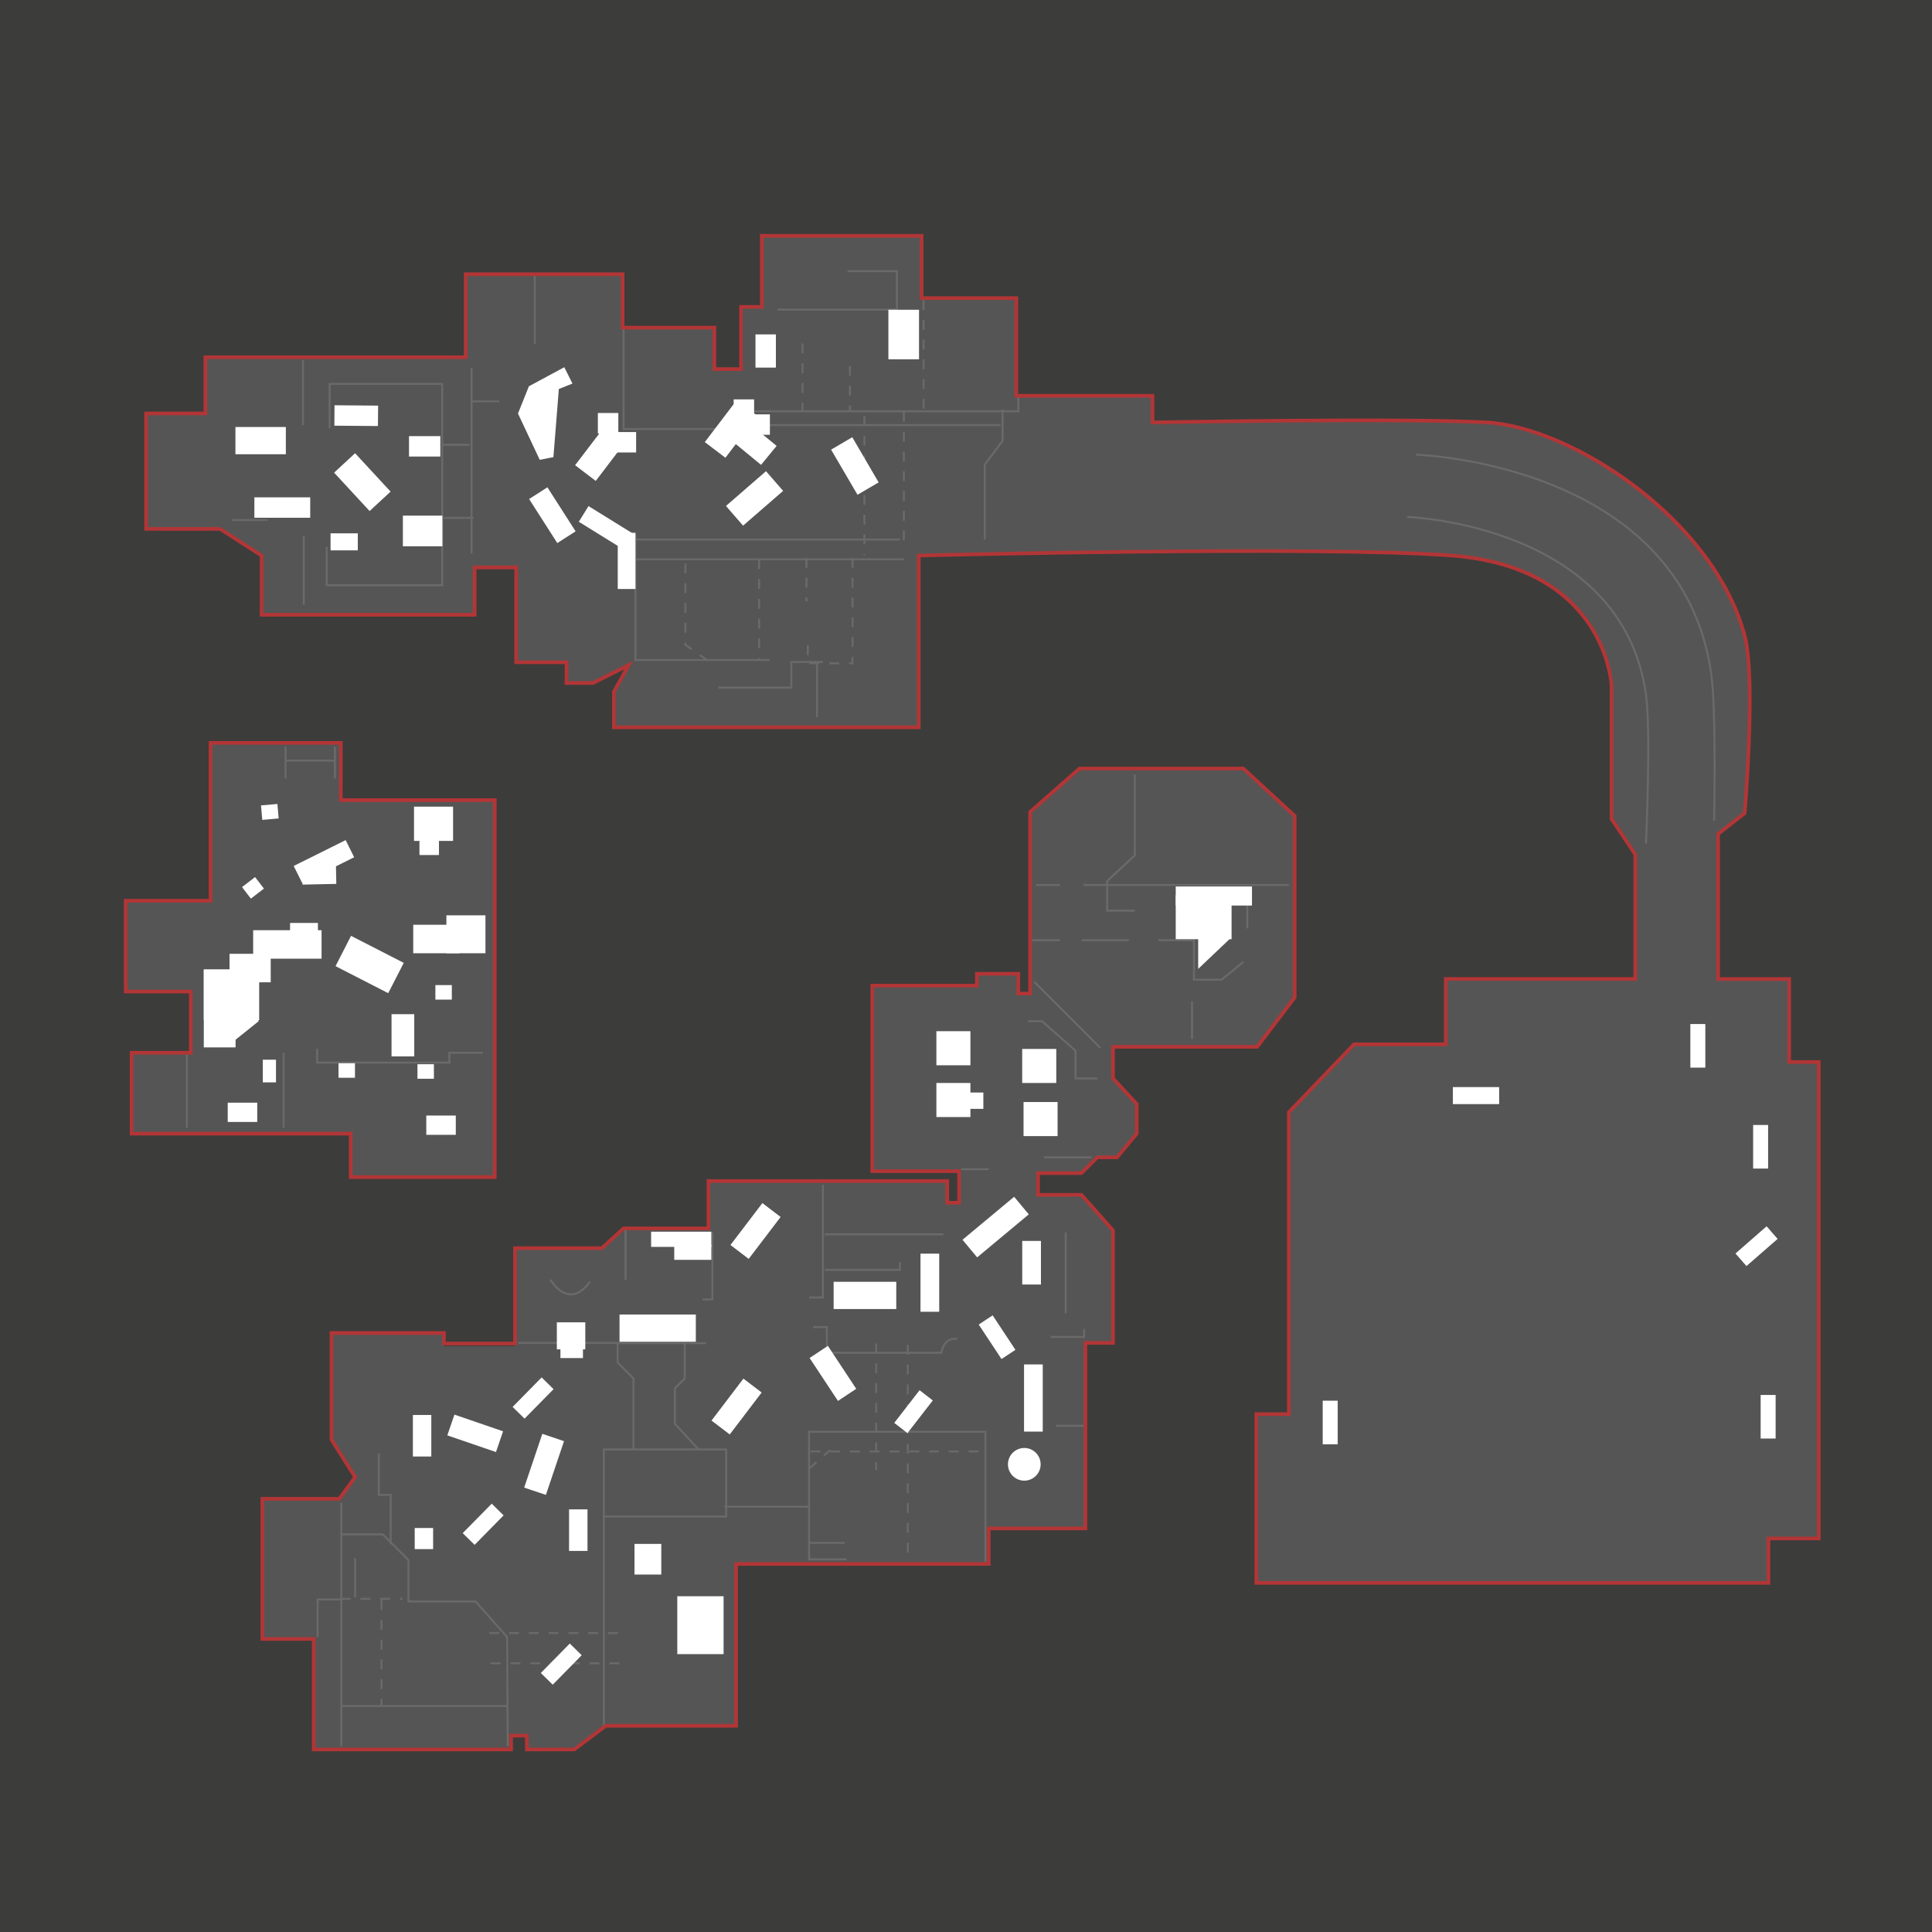 <svg xmlns="http://www.w3.org/2000/svg" viewBox="0 0 512 512"><defs><style>.a{fill:#3c3c3b;}.b{fill:#565555;}.c,.d,.f,.g{fill:none;stroke-miterlimit:10;}.c,.d{stroke:#6a6a6b;stroke-width:0.52px;}.d{stroke-dasharray:2.62;}.e{fill:#fff;}.f,.g{stroke:#b33536;stroke-width:0.96px;}</style></defs><rect class="a" width="512" height="512"/><path class="b" d="M38.72,109.57H54.41V94.67h69v-22H165V86.82h24.32v11h7.06V81.33h5.49V62.5h42.37V79h25.1v25.89h36.09v7.06s66.53-1.25,88.66,0,59.86,25.31,68.26,56.49c3.06,11.36,0,47.07,0,47.07L455.32,221v38.45h18.83v22H482V407.71H468.66v11.77H332.93V374.76h8.63v-80l17.26-18h24.32V259.43h50.22v-33l-6.28-9.41V181.75s-1.21-31.37-42.37-34.52c-35.2-2.69-141.22,0-141.22,0v45.51H162.68v-9.42l3.93-7.06L157.19,181h-7.06v-5.49H136.79V150.37h-11v12.55H69.32V147.23l-11-7.06H38.72Z"/><polygon class="b" points="273 215.17 286.08 203.67 329.5 203.67 343.1 216.22 343.1 264.34 333.16 277.42 294.97 277.42 294.97 285.79 301.25 292.59 301.25 300.43 296.02 306.71 290.79 306.71 286.6 310.89 275.1 310.89 275.1 316.65 286.6 316.65 294.97 326.06 294.97 355.88 287.65 355.88 287.65 405.05 262.02 405.05 262.02 414.46 195.07 414.46 195.07 457.35 160.54 457.35 152.18 463.63 139.62 463.63 139.62 459.97 135.44 459.97 135.44 463.63 83.13 463.63 83.13 434.34 69.53 434.34 69.53 397.2 89.93 397.2 94.11 391.45 87.84 381.51 87.84 353.26 117.65 353.26 117.65 356.75 136.48 356.75 136.48 330.77 159.5 330.77 165.25 325.54 187.74 325.54 187.74 312.99 251.03 312.99 251.03 318.74 254.17 318.74 254.17 310.37 231.16 310.37 231.16 261.2 258.88 261.2 258.88 258.06 269.87 258.06 269.87 263.3 273 263.3 273 215.17"/><polygon class="b" points="55.8 238.71 33.3 238.71 33.3 262.77 50.57 262.77 50.57 278.99 34.87 278.99 34.87 300.43 92.94 300.43 92.94 311.94 131.12 311.94 131.12 212.03 90.32 212.03 90.32 196.87 55.8 196.87 55.8 238.71"/><line class="c" x1="61.47" y1="137.82" x2="70.89" y2="137.82"/><polyline class="c" points="86.58 144.88 86.58 155.08 117.18 155.08 117.18 101.73 87.36 101.73 87.36 113.5"/><line class="c" x1="80.3" y1="95.45" x2="80.3" y2="112.71"/><line class="c" x1="80.51" y1="141.94" x2="80.51" y2="160.25"/><line class="c" x1="117.13" y1="117.88" x2="124.45" y2="117.88"/><line class="c" x1="117.65" y1="137.24" x2="125.5" y2="137.24"/><polyline class="c" points="124.97 97.48 124.97 105.33 124.97 146.65"/><line class="c" x1="132.3" y1="106.37" x2="124.98" y2="106.37"/><line class="c" x1="141.71" y1="72.9" x2="141.71" y2="91.21"/><polyline class="c" points="165.25 86.5 165.25 113.7 194.54 113.7"/><polyline class="c" points="168.39 141.42 168.39 174.9 203.96 174.9"/><line class="c" x1="239.53" y1="148.22" x2="168.39" y2="148.22"/><line class="c" x1="238.48" y1="142.99" x2="167.87" y2="142.99"/><polyline class="c" points="199.77 108.99 269.87 108.99 269.87 105.33"/><line class="c" x1="201.87" y1="112.65" x2="265.16" y2="112.65"/><polyline class="c" points="265.68 108.47 265.68 116.84 260.97 123.11 260.97 142.99"/><polyline class="c" points="218.08 175.42 209.71 175.42 209.71 182.22 190.36 182.22"/><line class="c" x1="216.51" y1="190.07" x2="216.51" y2="175.42"/><polyline class="c" points="206.05 82.05 237.7 82.05 237.7 71.85 224.62 71.85"/><path class="c" d="M372.91,137s57,1.84,63.29,47.08c1.36,9.78,0,39.49,0,39.49"/><path class="c" d="M375.26,120.5s70.09,2.09,78.2,57.8c1.41,9.7.79,39.23.79,39.23"/><polyline class="c" points="300.73 205.24 300.73 226.68 293.4 233.48 293.4 241.33 300.73 241.33"/><line class="c" x1="274.05" y1="260.16" x2="291.57" y2="277.68"/><line class="c" x1="287.13" y1="234.53" x2="341.53" y2="234.53"/><line class="c" x1="274.57" y1="234.53" x2="280.85" y2="234.53"/><polyline class="c" points="307 249.17 316.42 249.17 316.42 259.63 323.74 259.63 329.5 254.93"/><line class="c" x1="330.54" y1="246.03" x2="330.54" y2="235.05"/><line class="c" x1="315.9" y1="275.33" x2="315.9" y2="265.39"/><line class="c" x1="273.53" y1="249.17" x2="280.85" y2="249.17"/><line class="c" x1="286.6" y1="249.17" x2="299.16" y2="249.17"/><polyline class="c" points="272.48 270.62 276.14 270.62 285.03 278.46 285.03 285.79 290.79 285.79"/><line class="c" x1="254.7" y1="309.85" x2="262.02" y2="309.85"/><line class="c" x1="276.67" y1="306.71" x2="289.22" y2="306.71"/><polyline class="c" points="218.08 314.03 218.08 343.85 214.42 343.85"/><path class="c" d="M215.47,351.69h3.66v6.8h30.34s.52-4.18,4.18-3.66"/><polyline class="c" points="278.41 354.31 287.3 354.31 287.3 352.22"/><line class="c" x1="282.42" y1="326.59" x2="282.42" y2="348.03"/><line class="c" x1="218.6" y1="327.11" x2="249.99" y2="327.11"/><polyline class="c" points="218.6 336.52 238.48 336.52 238.48 334.43"/><polyline class="c" points="224.36 413.24 214.42 413.24 214.42 402.43 214.42 379.42 261.15 379.42 261.15 413.94"/><line class="c" x1="223.84" y1="408.88" x2="214.42" y2="408.88"/><line class="c" x1="214.42" y1="399.29" x2="191.93" y2="399.29"/><rect class="c" x="160.02" y="384.12" width="32.43" height="17.78"/><polyline class="c" points="188.79 326.59 188.79 344.37 186.17 344.37"/><line class="c" x1="165.77" y1="325.54" x2="165.77" y2="339.14"/><line class="c" x1="187.13" y1="355.97" x2="163.6" y2="355.97"/><polyline class="c" points="137.35 355.88 163.68 355.88 163.68 361.11 167.87 365.29 167.87 384.12"/><polyline class="c" points="185.13 384.12 178.85 377.32 178.85 367.91 181.47 365.29 181.47 353.26"/><path class="c" d="M145.9,339.14s4.71,8.37,10.46.52"/><polyline class="c" points="100.39 385.17 100.39 396.15 103.53 396.15 103.53 409.23"/><polyline class="c" points="84.18 433.82 84.18 423.88 90.63 423.88"/><polyline class="c" points="90.45 462.76 90.45 405.57 90.45 398.25"/><polyline class="c" points="134.56 462.76 134.39 433.82 126.02 424.4 108.24 424.4 108.24 413.42 101.44 406.62 90.45 406.62"/><line class="c" x1="94.11" y1="412.89" x2="94.11" y2="423.35"/><line class="c" x1="90.45" y1="452.12" x2="134.39" y2="452.12"/><line class="c" x1="160.02" y1="401.91" x2="160.02" y2="457.88"/><line class="c" x1="287.13" y1="377.85" x2="279.8" y2="377.85"/><line class="c" x1="49.52" y1="279.51" x2="49.52" y2="298.86"/><line class="c" x1="75.15" y1="298.86" x2="75.15" y2="278.99"/><polyline class="c" points="84.04 277.94 84.04 281.6 119.09 281.6 119.09 278.99 127.98 278.99"/><line class="c" x1="75.67" y1="201.57" x2="88.75" y2="201.57"/><line class="c" x1="75.67" y1="197.91" x2="75.67" y2="206.28"/><line class="c" x1="88.75" y1="197.91" x2="88.75" y2="206.28"/><line class="d" x1="212.68" y1="91.03" x2="212.68" y2="109.17"/><line class="d" x1="225.23" y1="96.96" x2="225.23" y2="109.17"/><line class="d" x1="244.76" y1="79.52" x2="244.76" y2="109.17"/><line class="d" x1="229.07" y1="110.21" x2="229.07" y2="147.17"/><line class="d" x1="239.53" y1="109.17" x2="239.53" y2="143.34"/><polyline class="d" points="225.93 147.87 225.93 175.77 214.07 175.77 214.07 169.84"/><line class="d" x1="213.72" y1="147.87" x2="213.72" y2="159.38"/><line class="d" x1="201.17" y1="148.22" x2="201.17" y2="174.72"/><polyline class="d" points="187.57 175.07 181.64 170.89 181.64 148.22"/><line class="d" x1="232.2" y1="356.05" x2="232.2" y2="389.53"/><line class="d" x1="240.57" y1="356.4" x2="240.57" y2="413.94"/><line class="d" x1="214.77" y1="384.65" x2="259.4" y2="384.65"/><line class="d" x1="129.68" y1="432.77" x2="164.55" y2="432.77"/><line class="d" x1="130.03" y1="440.79" x2="164.55" y2="440.79"/><line class="d" x1="101.09" y1="424.05" x2="101.09" y2="452.3"/><line class="d" x1="90.28" y1="423.7" x2="106.67" y2="423.7"/><line class="d" x1="214.42" y1="389.18" x2="220" y2="384.3"/><polygon class="e" points="149.54 97.32 151.71 101.65 148.1 103.09 146.66 121.14 143.04 121.86 137.27 109.59 140.16 102.37 149.54 97.32"/><rect class="e" x="220.92" y="339.69" width="16.6" height="7.22"/><rect class="e" x="248.15" y="273.28" width="9.02" height="9.03"/><rect class="e" x="248.15" y="287" width="9.02" height="9.03"/><rect class="e" x="271.25" y="292.05" width="9.02" height="9.03"/><rect class="e" x="270.89" y="277.98" width="9.03" height="9.02"/><rect class="e" x="311.58" y="234.93" width="20.21" height="5.05"/><rect class="e" x="311.58" y="237.21" width="14.8" height="11.69"/><rect class="e" x="251.58" y="289.53" width="9.02" height="4.33"/><rect class="e" x="164.18" y="348.36" width="20.22" height="7.22"/><rect class="e" x="62.39" y="113.16" width="13.36" height="7.22"/><rect class="e" x="67.41" y="131.8" width="14.8" height="5.41"/><rect class="e" x="91.69" y="104.37" width="5.41" height="11.55" transform="translate(-16.51 203.64) rotate(-89.53)"/><rect class="e" x="200.21" y="88.62" width="5.41" height="8.8"/><rect class="e" x="235.43" y="82.09" width="8.12" height="13.13"/><rect class="e" x="108.39" y="115.58" width="8.3" height="5.41"/><rect class="e" x="163.71" y="141.2" width="4.69" height="14.89"/><rect class="e" x="158.44" y="109.45" width="5.42" height="5.41"/><rect class="e" x="194.43" y="105.84" width="5.42" height="5.41"/><rect class="e" x="158.77" y="114.5" width="9.81" height="5.41"/><rect class="e" x="194.22" y="109.81" width="9.81" height="5.41"/><rect class="e" x="106.77" y="136.65" width="10.47" height="8.12"/><rect class="e" x="87.6" y="141.34" width="7.22" height="4.51"/><rect class="e" x="179.49" y="423.02" width="12.27" height="15.34"/><rect class="e" x="118.3" y="242.57" width="10.35" height="10.05"/><rect class="e" x="80.1" y="228.72" width="8.96" height="5.62" transform="translate(-4.82 1.82) rotate(-1.2)"/><rect class="e" x="54.01" y="256.93" width="14.68" height="13.42"/><rect class="e" x="109.72" y="213.77" width="10.35" height="9.08"/><rect class="e" x="60.35" y="292.22" width="7.82" height="5.11"/><rect class="e" x="112.97" y="295.63" width="7.82" height="5.11"/><rect class="e" x="103.76" y="268.77" width="6.02" height="11.19"/><rect class="e" x="69.65" y="280.83" width="3.49" height="6.01"/><rect class="e" x="89.71" y="281.77" width="4.36" height="3.85"/><rect class="e" x="110.63" y="282.03" width="4.36" height="3.85"/><rect class="e" x="115.38" y="261.06" width="4.36" height="3.85"/><rect class="e" x="64.85" y="233.37" width="4.36" height="3.85" transform="translate(-129.48 89.56) rotate(-37.54)"/><rect class="e" x="69.32" y="213.25" width="4.36" height="3.85" transform="translate(-18.51 7.06) rotate(-5.01)"/><rect class="e" x="111.16" y="217.51" width="5.17" height="9.08"/><rect class="e" x="109.51" y="245.07" width="12.27" height="7.55"/><rect class="e" x="60.83" y="252.77" width="10.91" height="7.55"/><rect class="e" x="67.09" y="246.51" width="18.13" height="7.55"/><rect class="e" x="76.87" y="244.59" width="7.38" height="7.55"/><rect class="e" x="168.15" y="409.15" width="7.1" height="8.12"/><rect class="e" x="147.57" y="350.43" width="7.54" height="7.16"/><rect class="e" x="172.55" y="326.41" width="15.96" height="4.03"/><rect class="e" x="178.68" y="329.84" width="9.83" height="4.03"/><rect class="e" x="148.52" y="354.23" width="5.97" height="5.67"/><rect class="e" x="150.81" y="400" width="4.88" height="11.01"/><rect class="e" x="109.42" y="374.98" width="4.88" height="11.01"/><rect class="e" x="109.9" y="404.94" width="4.88" height="5.59"/><rect class="e" x="385.02" y="288.09" width="12.27" height="4.51"/><rect class="e" x="350.53" y="371.2" width="3.97" height="11.55"/><rect class="e" x="466.59" y="369.68" width="3.97" height="11.55"/><rect class="e" x="447.96" y="271.38" width="3.97" height="11.55"/><rect class="e" x="464.6" y="298.13" width="3.97" height="11.55"/><rect class="e" x="243.94" y="332.23" width="4.96" height="15.4"/><rect class="e" x="270.9" y="328.86" width="4.96" height="11.55"/><rect class="e" x="271.38" y="361.59" width="4.96" height="17.8"/><rect class="e" x="254.95" y="322.16" width="17.81" height="6.07" transform="translate(-147.02 244.24) rotate(-39.8)"/><polygon class="e" points="198.41 333.62 193.58 329.94 202.04 318.83 206.87 322.51 198.41 333.62"/><polygon class="e" points="157.88 127.45 152.41 123.29 160.87 112.19 166.33 116.35 157.88 127.45"/><rect class="e" x="191.45" y="129.04" width="13.96" height="6.87" transform="matrix(0.76, -0.66, 0.66, 0.76, -38.28, 162.37)"/><polygon class="e" points="192.24 121.31 186.78 117.16 195.23 106.05 200.7 110.21 192.24 121.31"/><polygon class="e" points="193.39 380.14 188.56 376.46 197.01 365.35 201.85 369.03 193.39 380.14"/><polygon class="e" points="144.67 396.16 138.91 394.23 143.72 379.98 149.47 381.92 144.67 396.16"/><polygon class="e" points="139.01 375.95 135.85 372.85 143.54 365.03 146.7 368.14 139.01 375.95"/><polygon class="e" points="240.49 379.79 236.99 377.08 243.7 368.42 247.2 371.13 240.49 379.79"/><polygon class="e" points="462.83 335.52 459.92 332.19 468.17 324.98 471.09 328.32 462.83 335.52"/><polygon class="e" points="125.78 409.4 122.62 406.3 130.31 398.49 133.46 401.59 125.78 409.4"/><polygon class="e" points="269.1 357.72 265.41 360.16 259.37 351.02 263.06 348.58 269.1 357.72"/><polygon class="e" points="103.51 130.28 97.95 135.43 88.54 125.26 94.1 120.11 103.51 130.28"/><polygon class="e" points="152.54 140.81 147.69 143.92 140.22 132.25 145.07 129.14 152.54 140.81"/><polygon class="e" points="167.74 141.41 165.17 145.57 153.39 138.27 155.96 134.12 167.74 141.41"/><polygon class="e" points="205.81 118.17 201.69 123.19 190.98 114.39 195.1 109.37 205.81 118.17"/><polygon class="e" points="232.85 127.84 227.25 131.12 220.25 119.16 225.86 115.87 232.85 127.84"/><polygon class="e" points="226.91 368.05 222.07 371.26 214.55 359.88 219.4 356.67 226.91 368.05"/><polygon class="e" points="133.32 379.31 131.44 384.81 118.54 380.39 120.43 374.89 133.32 379.31"/><polygon class="e" points="107 255.17 102.88 263.2 88.92 256.04 93.03 248.01 107 255.17"/><polygon class="e" points="146.48 446.46 143.32 443.36 151 435.55 154.16 438.65 146.48 446.46"/><polygon class="e" points="80.1 234.03 77.83 229.49 91.6 222.64 93.86 227.18 80.1 234.03"/><polygon class="e" points="317.53 256.77 317.53 245.58 325.83 245.58 325.83 248.89 317.53 256.77"/><circle class="e" cx="271.45" cy="388.06" r="4.33"/><rect class="e" x="54.01" y="256.93" width="8.42" height="20.64"/><rect class="e" x="56.05" y="265.23" width="10.66" height="9.77" transform="translate(-155.53 97.84) rotate(-38.74)"/><path class="f" d="M38.72,109.57H54.41V94.67h69v-22H165V86.82h24.32v11h7.06V81.33h5.49V62.5h42.37V79h25.1v25.89h36.09v7.06s66.53-1.25,88.66,0,59.86,25.31,68.26,56.49c3.06,11.36,0,47.07,0,47.07L455.32,221v38.45h18.83v22H482V407.71H468.66v11.77H332.93V374.76h8.63v-80l17.26-18h24.32V259.43h50.22v-33l-6.28-9.41V181.75s-1.21-31.37-42.37-34.52c-35.2-2.69-141.22,0-141.22,0v45.51H162.68v-9.42l3.93-7.06L157.19,181h-7.06v-5.49H136.79V150.37h-11v12.55H69.32V147.23l-11-7.06H38.72Z"/><polygon class="f" points="273 215.17 286.08 203.67 329.5 203.67 343.1 216.22 343.1 264.34 333.16 277.42 294.97 277.42 294.97 285.79 301.25 292.59 301.25 300.43 296.02 306.71 290.79 306.71 286.6 310.89 275.1 310.89 275.1 316.65 286.6 316.65 294.97 326.06 294.97 355.88 287.65 355.88 287.65 405.05 262.02 405.05 262.02 414.46 195.07 414.46 195.07 457.35 160.54 457.35 152.18 463.63 139.62 463.63 139.62 459.97 135.44 459.97 135.44 463.63 83.13 463.63 83.13 434.34 69.53 434.34 69.53 397.2 89.93 397.2 94.11 391.45 87.84 381.51 87.84 353.26 117.65 353.26 117.65 356.05 136.48 356.05 136.48 330.77 159.5 330.77 165.25 325.54 187.74 325.54 187.74 312.99 251.03 312.99 251.03 318.74 254.17 318.74 254.17 310.37 231.16 310.37 231.16 261.2 258.88 261.2 258.88 258.06 269.87 258.06 269.87 263.3 273 263.3 273 215.17"/><polygon class="g" points="55.8 238.71 33.3 238.71 33.3 262.77 50.57 262.77 50.57 278.99 34.87 278.99 34.87 300.43 92.94 300.43 92.94 311.94 131.12 311.94 131.12 212.03 90.32 212.03 90.32 196.87 55.8 196.87 55.8 238.71"/></svg>